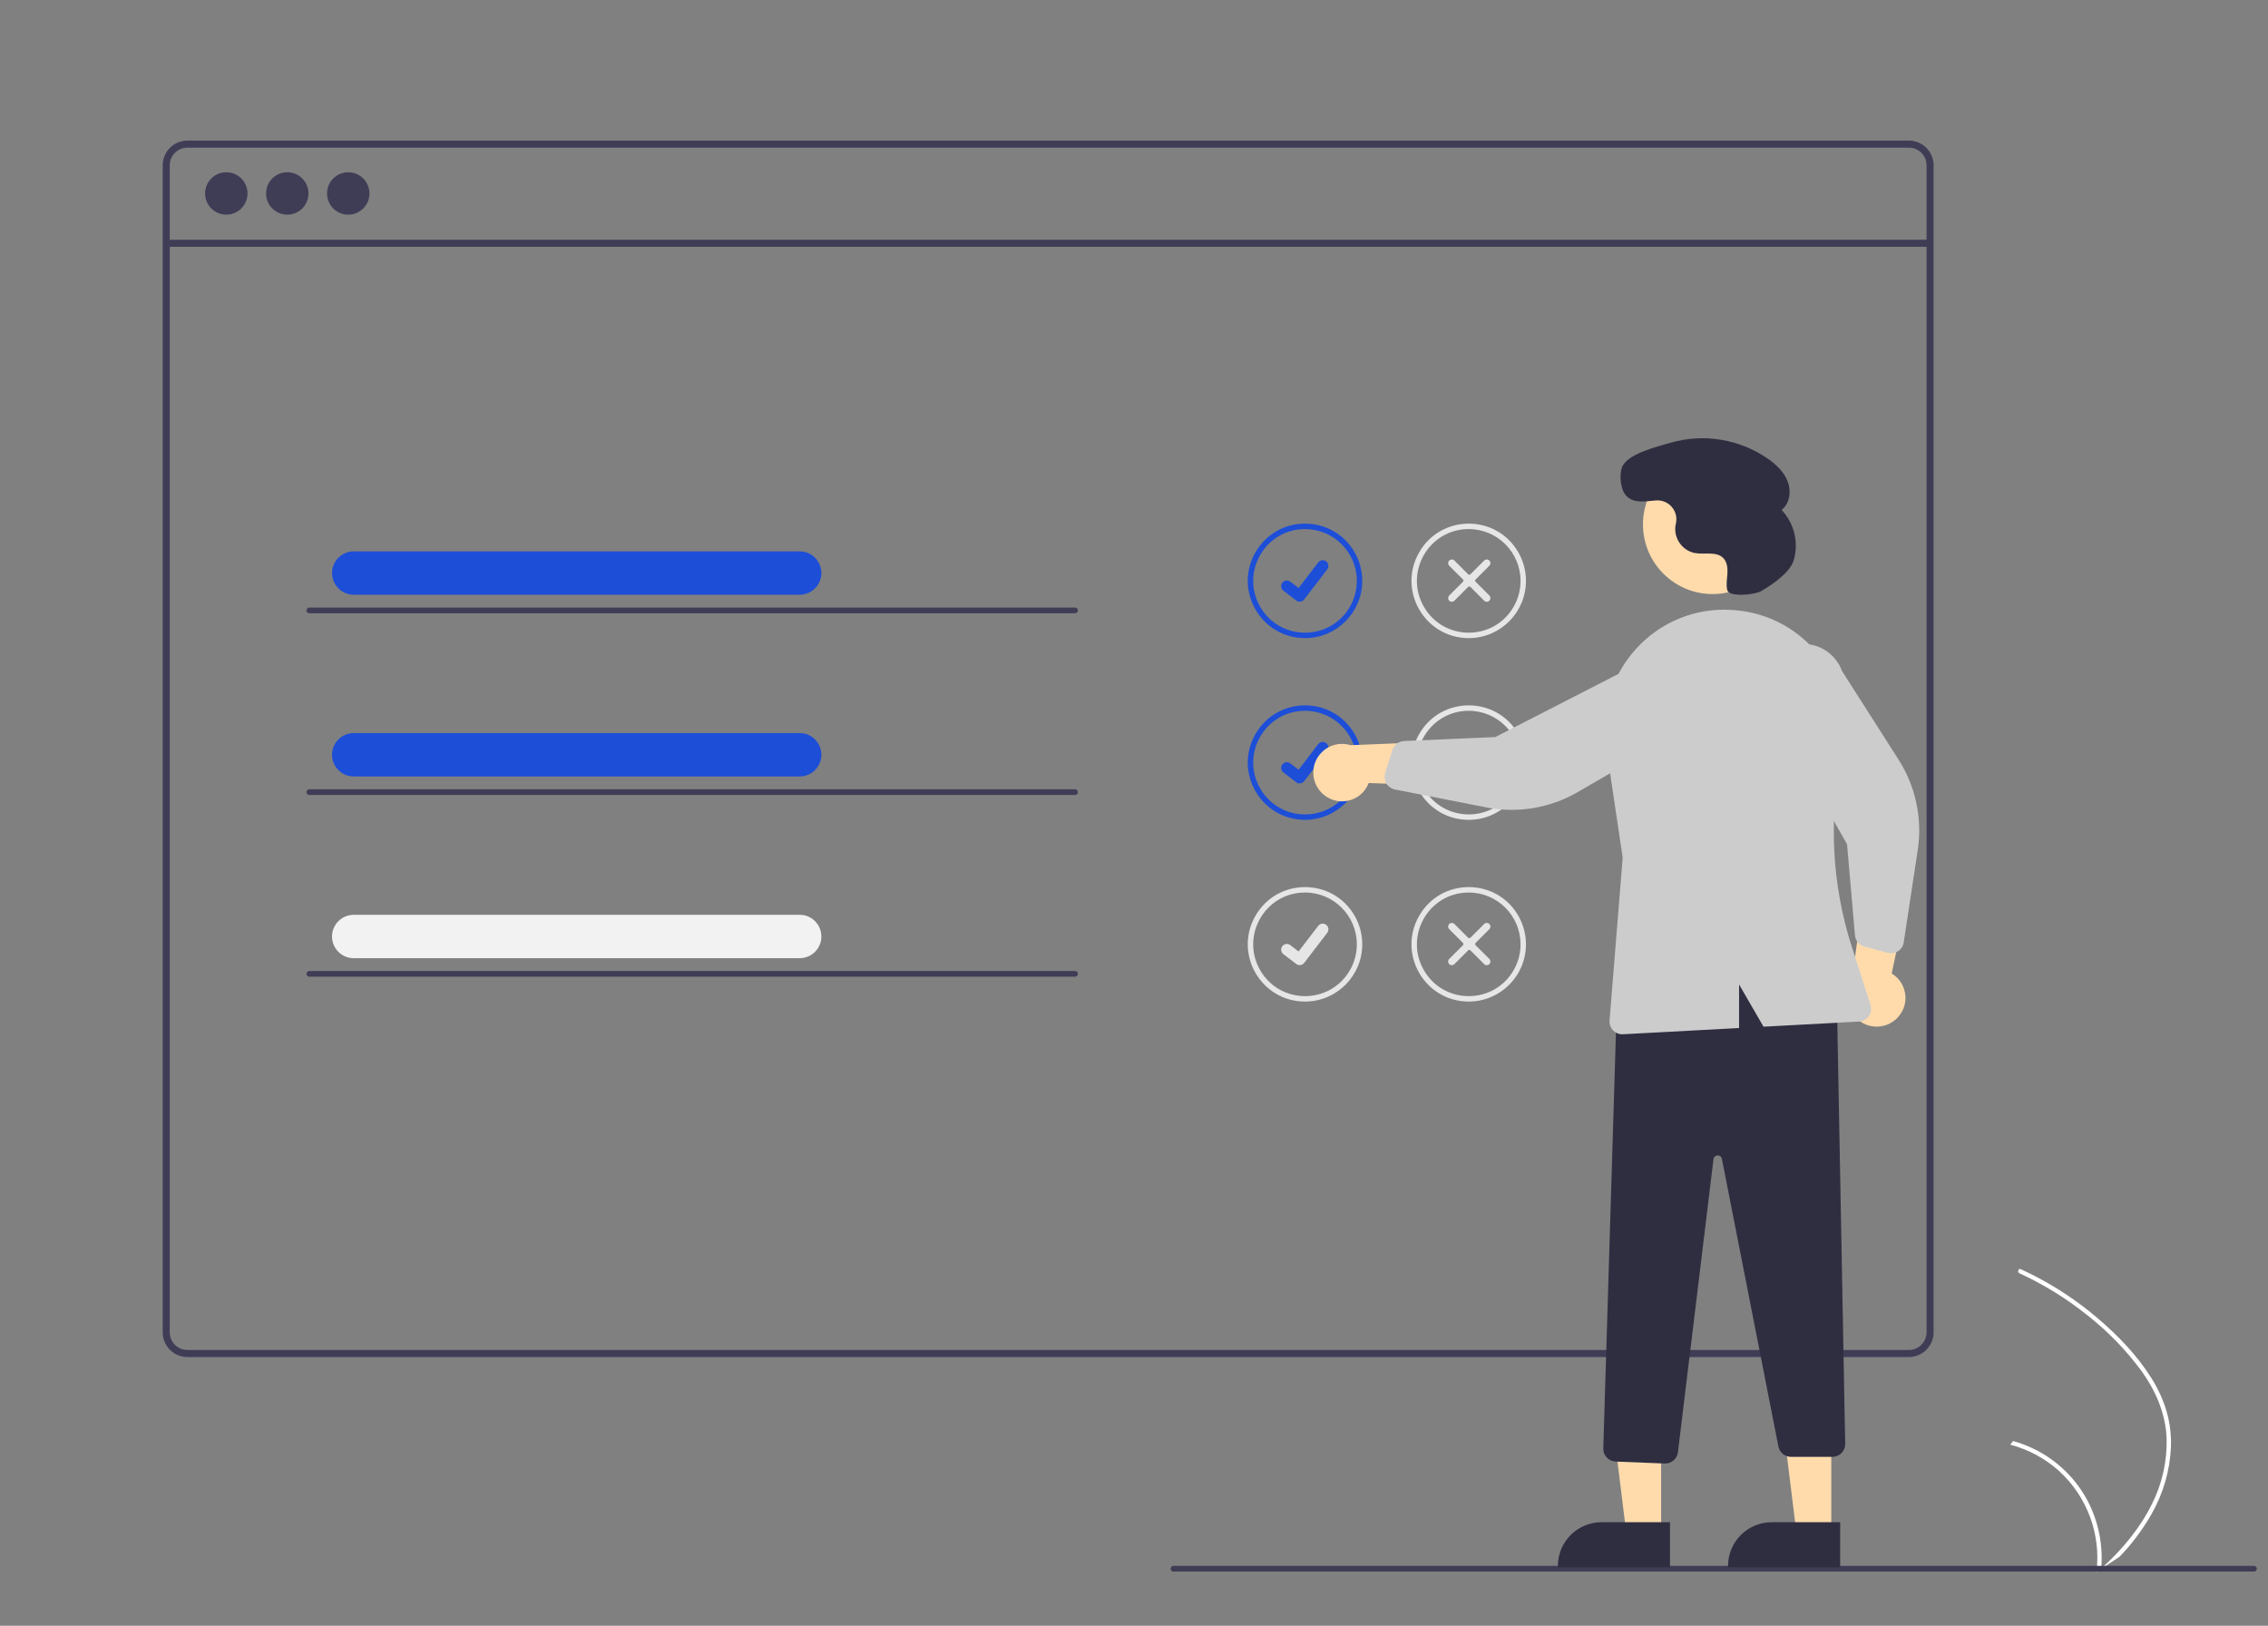 <?xml version="1.0" encoding="utf-8"?>
<svg viewBox="0 0 825.202 591.419" xmlns="http://www.w3.org/2000/svg">
  <rect x="0" y="0" width="825.202" height="591.419" fill="#808080" stroke="none"/>
  <g transform="matrix(1.012, 0, 0, 1.012, -364.102, -168.789)" style="">
    <path d="M 1133.163 661.981 C 1135.67 665.883 1137.595 670.13 1138.877 674.588 C 1139.962 678.572 1140.444 682.696 1140.308 686.823 C 1139.959 695.315 1137.576 703.6 1133.359 710.978 C 1130.183 716.577 1126.311 721.75 1121.838 726.378 C 1119.647 727.863 1117.456 729.313 1115.263 730.728 C 1115.249 730.736 1115.234 730.749 1115.219 730.756 C 1115.113 730.823 1115.008 730.892 1114.909 730.96 C 1114.457 731.252 1114.004 731.543 1113.556 731.832 C 1113.556 731.832 1114.044 732.071 1113.779 731.962 C 1113.7 731.93 1113.618 731.9 1113.539 731.867 C 1115.197 718.274 1110.161 704.719 1100.03 695.508 C 1095.025 691.037 1089.036 687.813 1082.548 686.097 C 1082.866 685.643 1083.21 685.206 1083.566 684.779 C 1086.072 685.481 1088.51 686.404 1090.853 687.536 C 1099.228 691.559 1106.086 698.173 1110.411 706.397 C 1114.293 713.866 1115.963 722.287 1115.227 730.672 C 1115.601 730.333 1115.976 729.986 1116.339 729.642 C 1123.265 723.183 1129.418 715.769 1133.581 707.213 C 1137.193 699.967 1138.968 691.944 1138.751 683.851 C 1138.41 675.025 1134.895 666.85 1129.805 659.734 C 1124.227 652.142 1117.636 645.348 1110.217 639.542 C 1102.741 633.552 1094.56 628.5 1085.856 624.498 C 1085.449 624.308 1085.262 623.831 1085.431 623.415 C 1085.489 623.234 1085.617 623.084 1085.784 622.997 C 1085.959 622.922 1086.159 622.93 1086.328 623.02 C 1087.402 623.516 1088.469 624.016 1089.527 624.541 C 1098.344 628.9 1106.585 634.337 1114.062 640.728 C 1121.284 646.887 1128.083 653.923 1133.163 661.981 Z" fill="#fff" style=""/>
    <path d="M 1046.077 217.323 L 427.165 217.323 C 422.257 217.327 418.279 221.307 418.274 226.216 L 418.274 645.713 C 418.279 650.623 422.257 654.602 427.165 654.607 L 1046.077 654.607 C 1048.679 654.607 1051.15 653.465 1052.837 651.486 C 1052.908 651.408 1052.973 651.327 1053.031 651.241 C 1053.562 650.591 1053.991 649.866 1054.305 649.088 C 1054.753 648.019 1054.981 646.872 1054.978 645.712 L 1054.978 226.216 C 1054.973 221.303 1050.989 217.322 1046.077 217.323 Z M 1052.439 645.713 C 1052.44 646.953 1052.075 648.167 1051.389 649.201 C 1050.779 650.111 1049.952 650.854 1048.983 651.363 C 1048.085 651.827 1047.088 652.068 1046.077 652.067 L 427.165 652.067 C 423.659 652.062 420.817 649.221 420.813 645.713 L 420.813 226.216 C 420.817 222.709 423.659 219.867 427.165 219.862 L 1046.077 219.862 C 1049.587 219.861 1052.434 222.705 1052.439 226.216 L 1052.439 645.713 Z" fill="#3f3d56" style=""/>
    <rect x="419.541" y="252.967" width="634.162" height="2.543" fill="#3f3d56" style=""/>
    <circle cx="440.706" cy="246.051" r="7.625" fill="#3f3d56" style="" transform="matrix(1, 0, 0, 1, 0.44, -9.722)"/>
    <circle cx="462.206" cy="246.051" r="7.625" fill="#3f3d56" style="" transform="matrix(1, 0, 0, 1, 0.862, -9.722)"/>
    <circle cx="483.707" cy="246.051" r="7.625" fill="#3f3d56" style="" transform="matrix(1, 0, 0, 1, 1.284, -9.722)"/>
    <path d="M 828.991 396.169 C 813.156 396.169 803.26 379.023 811.177 365.306 C 819.094 351.589 838.888 351.589 846.806 365.306 C 848.611 368.434 849.562 371.983 849.562 375.594 C 849.548 386.952 840.346 396.157 828.991 396.169 Z M 828.991 356.969 C 814.657 356.969 805.698 372.489 812.865 384.907 C 820.032 397.324 837.95 397.324 845.117 384.907 C 846.752 382.075 847.612 378.864 847.612 375.594 C 847.6 365.313 839.271 356.98 828.991 356.969 Z" fill="#1d4ed8" style=""/>
    <path id="f1f767dc-4b88-4f47-9e03-7555881e6705-1005" data-name="Path 395" d="M 827.049 383.071 C 826.609 383.072 826.18 382.929 825.827 382.665 L 825.804 382.649 L 821.2 379.125 C 819.95 378.165 820.206 376.213 821.661 375.609 C 822.337 375.329 823.11 375.431 823.69 375.876 L 826.673 378.163 L 833.722 368.965 C 834.409 368.068 835.693 367.899 836.59 368.586 L 836.546 368.648 L 836.591 368.586 C 837.487 369.275 837.657 370.559 836.969 371.456 L 828.679 382.27 C 828.29 382.775 827.689 383.071 827.051 383.069 L 827.049 383.071 Z" fill="#1d4ed8" style=""/>
    <path d="M 887.849 396.169 C 872.014 396.169 862.117 379.023 870.035 365.306 C 877.952 351.589 897.746 351.589 905.663 365.306 C 907.468 368.434 908.418 371.983 908.418 375.594 C 908.406 386.952 899.204 396.157 887.849 396.169 Z M 887.849 356.969 C 873.515 356.969 864.555 372.489 871.723 384.907 C 878.89 397.324 896.808 397.324 903.975 384.907 C 905.609 382.075 906.47 378.864 906.47 375.594 C 906.458 365.313 898.128 356.98 887.849 356.969 Z" fill="#e6e6e6" style=""/>
    <path d="M 895.253 382.713 C 894.739 383.227 893.906 383.227 893.391 382.713 L 888.455 377.776 C 888.226 377.547 887.855 377.547 887.625 377.776 L 882.689 382.713 C 881.972 383.43 880.749 383.101 880.487 382.122 C 880.365 381.668 880.495 381.183 880.827 380.85 L 885.763 375.913 C 885.992 375.684 885.992 375.313 885.763 375.083 L 880.827 370.146 C 880.111 369.429 880.438 368.205 881.417 367.943 C 881.872 367.82 882.356 367.951 882.689 368.284 L 887.625 373.221 C 887.855 373.45 888.226 373.449 888.455 373.221 L 893.391 368.284 C 894.108 367.567 895.332 367.895 895.594 368.874 C 895.716 369.329 895.585 369.813 895.253 370.146 L 890.317 375.083 C 890.089 375.313 890.089 375.684 890.317 375.913 L 895.253 380.85 C 895.766 381.366 895.766 382.199 895.253 382.713 Z" fill="#e6e6e6" style=""/>
    <path d="M 828.991 461.492 C 813.156 461.492 803.26 444.346 811.177 430.63 C 819.094 416.912 838.888 416.912 846.806 430.63 C 848.611 433.757 849.562 437.305 849.562 440.917 C 849.548 452.275 840.346 461.479 828.991 461.492 Z M 828.991 422.291 C 814.657 422.291 805.698 437.813 812.865 450.23 C 820.032 462.647 837.95 462.647 845.117 450.23 C 846.752 447.399 847.612 444.186 847.612 440.917 C 847.6 430.635 839.271 422.303 828.991 422.291 Z" fill="#1d4ed8" style=""/>
    <path id="a793c70c-1521-4e6e-9b61-9683a9490971-1006" data-name="Path 395" d="M 827.049 448.394 C 826.609 448.394 826.18 448.252 825.827 447.987 L 825.804 447.971 L 821.2 444.447 C 819.95 443.488 820.206 441.535 821.661 440.932 C 822.337 440.652 823.11 440.753 823.69 441.198 L 826.673 443.486 L 833.722 434.288 C 834.409 433.392 835.693 433.221 836.59 433.909 L 836.59 433.91 L 836.546 433.97 L 836.591 433.91 C 837.487 434.598 837.657 435.882 836.969 436.779 L 828.679 447.593 C 828.29 448.098 827.689 448.393 827.051 448.391 L 827.049 448.394 Z" fill="#1d4ed8" style=""/>
    <path d="M 887.849 461.492 C 872.014 461.492 862.117 444.346 870.035 430.63 C 877.952 416.912 897.746 416.912 905.663 430.63 C 907.468 433.757 908.418 437.305 908.418 440.917 C 908.406 452.275 899.204 461.479 887.849 461.492 Z M 887.849 422.291 C 873.515 422.291 864.555 437.813 871.723 450.23 C 878.89 462.647 896.808 462.647 903.975 450.23 C 905.609 447.399 906.47 444.186 906.47 440.917 C 906.458 430.635 898.128 422.303 887.849 422.291 Z" fill="#e6e6e6" style=""/>
    <path d="M 895.253 448.036 C 894.739 448.549 893.906 448.549 893.391 448.036 L 888.455 443.099 C 888.226 442.869 887.855 442.869 887.625 443.099 L 882.689 448.036 C 881.972 448.753 880.749 448.425 880.487 447.446 C 880.365 446.991 880.495 446.506 880.827 446.173 L 885.763 441.236 C 885.992 441.007 885.992 440.636 885.763 440.406 L 880.827 435.469 C 880.111 434.752 880.438 433.528 881.418 433.265 C 881.872 433.144 882.357 433.273 882.689 433.607 L 887.625 438.544 C 887.855 438.773 888.226 438.773 888.455 438.544 L 893.391 433.607 C 894.108 432.89 895.332 433.217 895.594 434.197 C 895.716 434.651 895.585 435.137 895.253 435.469 L 890.317 440.406 C 890.089 440.636 890.089 441.007 890.317 441.237 L 895.253 446.174 C 895.766 446.688 895.766 447.521 895.253 448.036 Z" fill="#e6e6e6" style=""/>
    <path d="M 828.991 526.815 C 813.156 526.815 803.26 509.669 811.177 495.952 C 819.094 482.236 838.888 482.236 846.806 495.952 C 848.611 499.08 849.562 502.628 849.562 506.24 C 849.548 517.598 840.346 526.802 828.991 526.815 Z M 828.991 487.615 C 814.657 487.615 805.698 503.136 812.865 515.552 C 820.032 527.969 837.95 527.969 845.117 515.552 C 846.752 512.721 847.612 509.509 847.612 506.24 C 847.6 495.958 839.271 487.626 828.991 487.615 Z" fill="#e6e6e6" style=""/>
    <path id="b02a55c8-7c5c-410c-bde7-66a7a3b003d7-1007" data-name="Path 395" d="M 827.049 513.716 C 826.609 513.717 826.18 513.575 825.827 513.31 L 825.804 513.294 L 821.2 509.77 C 819.95 508.812 820.206 506.859 821.661 506.255 C 822.337 505.974 823.11 506.076 823.69 506.521 L 826.673 508.809 L 833.722 499.611 C 834.409 498.714 835.693 498.545 836.59 499.232 L 836.59 499.233 L 836.546 499.293 L 836.591 499.233 C 837.487 499.921 837.657 501.204 836.969 502.102 L 828.679 512.916 C 828.29 513.421 827.689 513.716 827.051 513.714 L 827.049 513.716 Z" fill="#e6e6e6" style=""/>
    <path d="M 887.849 526.815 C 872.014 526.815 862.117 509.669 870.035 495.952 C 877.952 482.236 897.746 482.236 905.663 495.952 C 907.468 499.08 908.418 502.628 908.418 506.24 C 908.406 517.598 899.204 526.802 887.849 526.815 Z M 887.849 487.615 C 873.515 487.615 864.555 503.136 871.723 515.552 C 878.89 527.969 896.808 527.969 903.975 515.552 C 905.609 512.721 906.47 509.509 906.47 506.24 C 906.458 495.958 898.128 487.626 887.849 487.615 Z" fill="#e6e6e6" style=""/>
    <path d="M 895.253 513.358 C 894.739 513.872 893.906 513.872 893.391 513.358 L 888.455 508.421 C 888.226 508.193 887.855 508.193 887.625 508.421 L 882.689 513.358 C 881.972 514.075 880.749 513.748 880.487 512.768 C 880.365 512.314 880.495 511.829 880.827 511.496 L 885.763 506.559 C 885.992 506.329 885.992 505.958 885.763 505.729 L 880.827 500.791 C 880.111 500.074 880.438 498.851 881.418 498.588 C 881.872 498.467 882.357 498.597 882.689 498.929 L 887.625 503.866 C 887.855 504.096 888.226 504.096 888.455 503.866 L 893.391 498.929 C 894.109 498.214 895.333 498.545 895.593 499.525 C 895.713 499.978 895.583 500.46 895.253 500.792 L 890.317 505.73 C 890.089 505.959 890.089 506.33 890.317 506.559 L 895.253 511.496 C 895.766 512.011 895.766 512.844 895.253 513.358 Z" fill="#e6e6e6" style=""/>
    <path d="M 1170.163 731.705 L 781.686 731.705 C 780.901 731.705 780.411 730.856 780.803 730.176 C 780.986 729.86 781.322 729.666 781.686 729.666 L 1170.163 729.666 C 1170.948 729.666 1171.439 730.515 1171.046 731.196 C 1170.865 731.511 1170.527 731.705 1170.163 731.705 Z" fill="#3f3d56" style=""/>
    <path d="M 836.992 453.365 C 842.455 456.668 849.575 454.231 851.866 448.272 L 888.282 449.484 L 878.391 433.336 L 845.326 434.659 C 837.747 432.305 830.463 439.041 832.214 446.783 C 832.838 449.539 834.565 451.919 836.992 453.365 Z" style="fill: rgb(255, 219, 172);"/>
    <path d="M 1042.318 532.263 C 1046.526 527.462 1045.373 520.023 1039.909 516.723 L 1047.48 481.073 L 1029.853 487.987 L 1025.365 520.78 C 1021.721 527.831 1027.075 536.184 1035.002 535.815 C 1037.824 535.685 1040.469 534.399 1042.318 532.263 Z" style="fill: rgb(255, 219, 172);"/>
    <polygon points="957.012 718.057 944.511 718.056 938.565 669.828 957.014 669.829 957.012 718.057" style="fill: rgb(255, 219, 172);"/>
    <path d="M 960.199 730.178 L 919.893 730.176 L 919.893 729.666 C 919.893 721 926.918 713.974 935.581 713.974 L 935.582 713.974 L 960.2 713.975 L 960.199 730.178 Z" fill="#2f2e41" style=""/>
    <polygon points="1018.189 718.057 1005.689 718.056 999.742 669.828 1018.191 669.829 1018.189 718.057" style="fill: rgb(255, 219, 172);"/>
    <path d="M 1021.376 730.178 L 981.071 730.176 L 981.071 729.666 C 981.071 721 988.095 713.974 996.759 713.974 L 996.76 713.974 L 1021.378 713.975 L 1021.376 730.178 Z" fill="#2f2e41" style=""/>
    <path d="M 958.314 692.874 L 940.619 692.166 C 938.107 692.058 936.147 689.954 936.216 687.44 L 941.201 523.872 L 941.527 523.755 C 972.541 512.533 998.196 513.382 1019.962 526.346 L 1020.206 526.491 L 1023.192 685.799 C 1023.241 688.367 1021.174 690.475 1018.605 690.475 L 1003.684 690.475 C 1001.493 690.471 999.609 688.92 999.181 686.771 L 978.855 583.346 C 978.629 582.19 977.236 581.713 976.349 582.487 C 976.064 582.736 975.882 583.081 975.836 583.457 L 963.052 688.841 C 962.761 691.14 960.812 692.866 958.495 692.877 C 958.435 692.877 958.375 692.876 958.314 692.874 Z" fill="#2f2e41" style=""/>
    <circle cx="964.804" cy="362.721" r="25.043" style="fill: rgb(255, 219, 172);" transform="matrix(1, 0, 0, 1, 10.725, -7.432)"/>
    <path d="M 857.796 447.446 C 857.518 446.554 857.517 445.599 857.795 444.707 L 860.389 436.391 C 860.969 434.549 862.637 433.264 864.566 433.174 L 897.422 431.721 L 950.727 404.39 C 961.565 400.927 972.088 410.498 969.667 421.619 C 968.541 426.795 964.732 430.971 959.684 432.57 L 927.017 451.522 C 917.104 457.275 905.437 459.231 894.19 457.025 L 861.292 450.579 C 860.014 450.328 858.901 449.544 858.234 448.425 C 858.05 448.117 857.903 447.788 857.796 447.446 Z" fill="#ccc" style=""/>
    <path d="M 1041.248 509.183 C 1040.37 509.499 1039.416 509.541 1038.512 509.301 L 1030.096 507.063 C 1028.23 506.561 1026.876 504.948 1026.705 503.025 L 1023.853 470.253 L 994.282 418.148 C 990.363 407.463 999.476 396.541 1010.687 398.488 C 1015.903 399.394 1020.237 403.021 1022.047 407.997 L 1042.37 439.834 C 1048.539 449.496 1050.99 461.07 1049.266 472.404 L 1044.228 505.555 C 1044.032 506.844 1043.297 507.989 1042.207 508.704 C 1041.908 508.9 1041.585 509.062 1041.248 509.183 Z" fill="#ccc" style=""/>
    <path d="M 948.137 399.864 C 956.85 390.307 969.428 385.221 982.332 386.035 C 982.751 386.061 983.168 386.09 983.583 386.122 L 983.584 386.122 C 995.8 387.089 1007.007 393.276 1014.335 403.1 C 1021.786 413.061 1024.582 425.752 1022.008 437.923 C 1017.152 460.915 1018.381 484.777 1025.573 507.148 L 1032.292 528.014 C 1033.214 530.88 1031.175 533.843 1028.17 534.003 L 993.824 535.85 L 985.035 520.665 L 985.035 536.323 L 943.291 538.568 C 943.207 538.573 943.124 538.575 943.043 538.575 C 940.363 538.574 938.256 536.287 938.471 533.616 L 943.189 475.095 L 937.271 435.347 C 935.33 422.483 939.326 409.434 948.137 399.864 Z" fill="#ccc" style=""/>
    <path d="M 992.934 379.293 C 990.615 380.627 981.45 381.512 980.797 378.917 L 980.783 378.861 C 980.328 376.959 980.707 374.974 980.836 373.023 C 980.967 371.073 980.776 368.93 979.449 367.496 C 976.973 364.823 972.568 366.24 968.988 365.565 C 964.651 364.596 961.707 360.554 962.116 356.128 C 962.167 355.722 962.247 355.316 962.337 354.911 C 963.298 350.5 959.778 346.393 955.274 346.668 C 951.657 346.875 947.751 347.972 944.758 345.291 C 942.443 343.219 941.878 337.824 942.896 334.888 C 944.605 329.953 955.553 327.37 960.334 325.949 C 972.306 322.489 985.2 324.605 995.439 331.712 C 998.458 333.84 1001.279 336.515 1002.565 339.979 C 1003.852 343.441 1003.231 347.811 1000.329 350.098 C 1004.908 354.946 1006.556 361.865 1004.659 368.258 C 1003.225 372.877 996.386 377.306 992.934 379.293 Z" fill="#2f2e41" style=""/>
    <path d="M 647.304 380.578 L 486.957 380.578 C 480.954 380.571 477.21 374.067 480.217 368.87 C 481.61 366.464 484.177 364.981 486.957 364.978 L 647.304 364.978 C 653.307 364.985 657.051 371.489 654.044 376.685 C 652.651 379.092 650.083 380.575 647.304 380.578 Z" fill="#1d4ed8" style=""/>
    <path d="M 746.3 387.23 L 471.002 387.23 C 470.218 387.23 469.726 386.379 470.119 385.7 C 470.301 385.384 470.638 385.19 471.002 385.19 L 746.3 385.19 C 747.085 385.19 747.576 386.04 747.183 386.72 C 747.002 387.035 746.665 387.23 746.3 387.23 Z" fill="#3f3d56" style=""/>
    <path d="M 647.304 445.9 L 486.957 445.9 C 480.954 445.9 477.202 439.401 480.204 434.201 C 481.597 431.787 484.171 430.301 486.957 430.301 L 647.304 430.301 C 653.307 430.309 657.051 436.812 654.044 442.009 C 652.651 444.414 650.083 445.897 647.304 445.9 Z" fill="#1d4ed8" style=""/>
    <path d="M 746.3 452.553 L 471.002 452.553 C 470.218 452.553 469.726 451.703 470.119 451.023 C 470.301 450.707 470.638 450.513 471.002 450.513 L 746.3 450.513 C 747.085 450.513 747.576 451.363 747.183 452.043 C 747.002 452.358 746.665 452.553 746.3 452.553 Z" fill="#3f3d56" style=""/>
    <path d="M 647.304 511.224 L 486.957 511.224 C 480.954 511.224 477.202 504.724 480.204 499.524 C 481.597 497.111 484.171 495.624 486.957 495.624 L 647.304 495.624 C 653.307 495.631 657.051 502.135 654.044 507.332 C 652.651 509.738 650.083 511.221 647.304 511.224 Z" fill="#f2f2f2" style=""/>
    <path d="M 746.3 517.875 L 471.002 517.875 C 470.218 517.875 469.726 517.026 470.119 516.346 C 470.301 516.029 470.638 515.836 471.002 515.836 L 746.3 515.836 C 747.085 515.836 747.576 516.685 747.183 517.365 C 747.002 517.681 746.665 517.875 746.3 517.875 Z" fill="#3f3d56" style=""/>
  </g>
</svg>